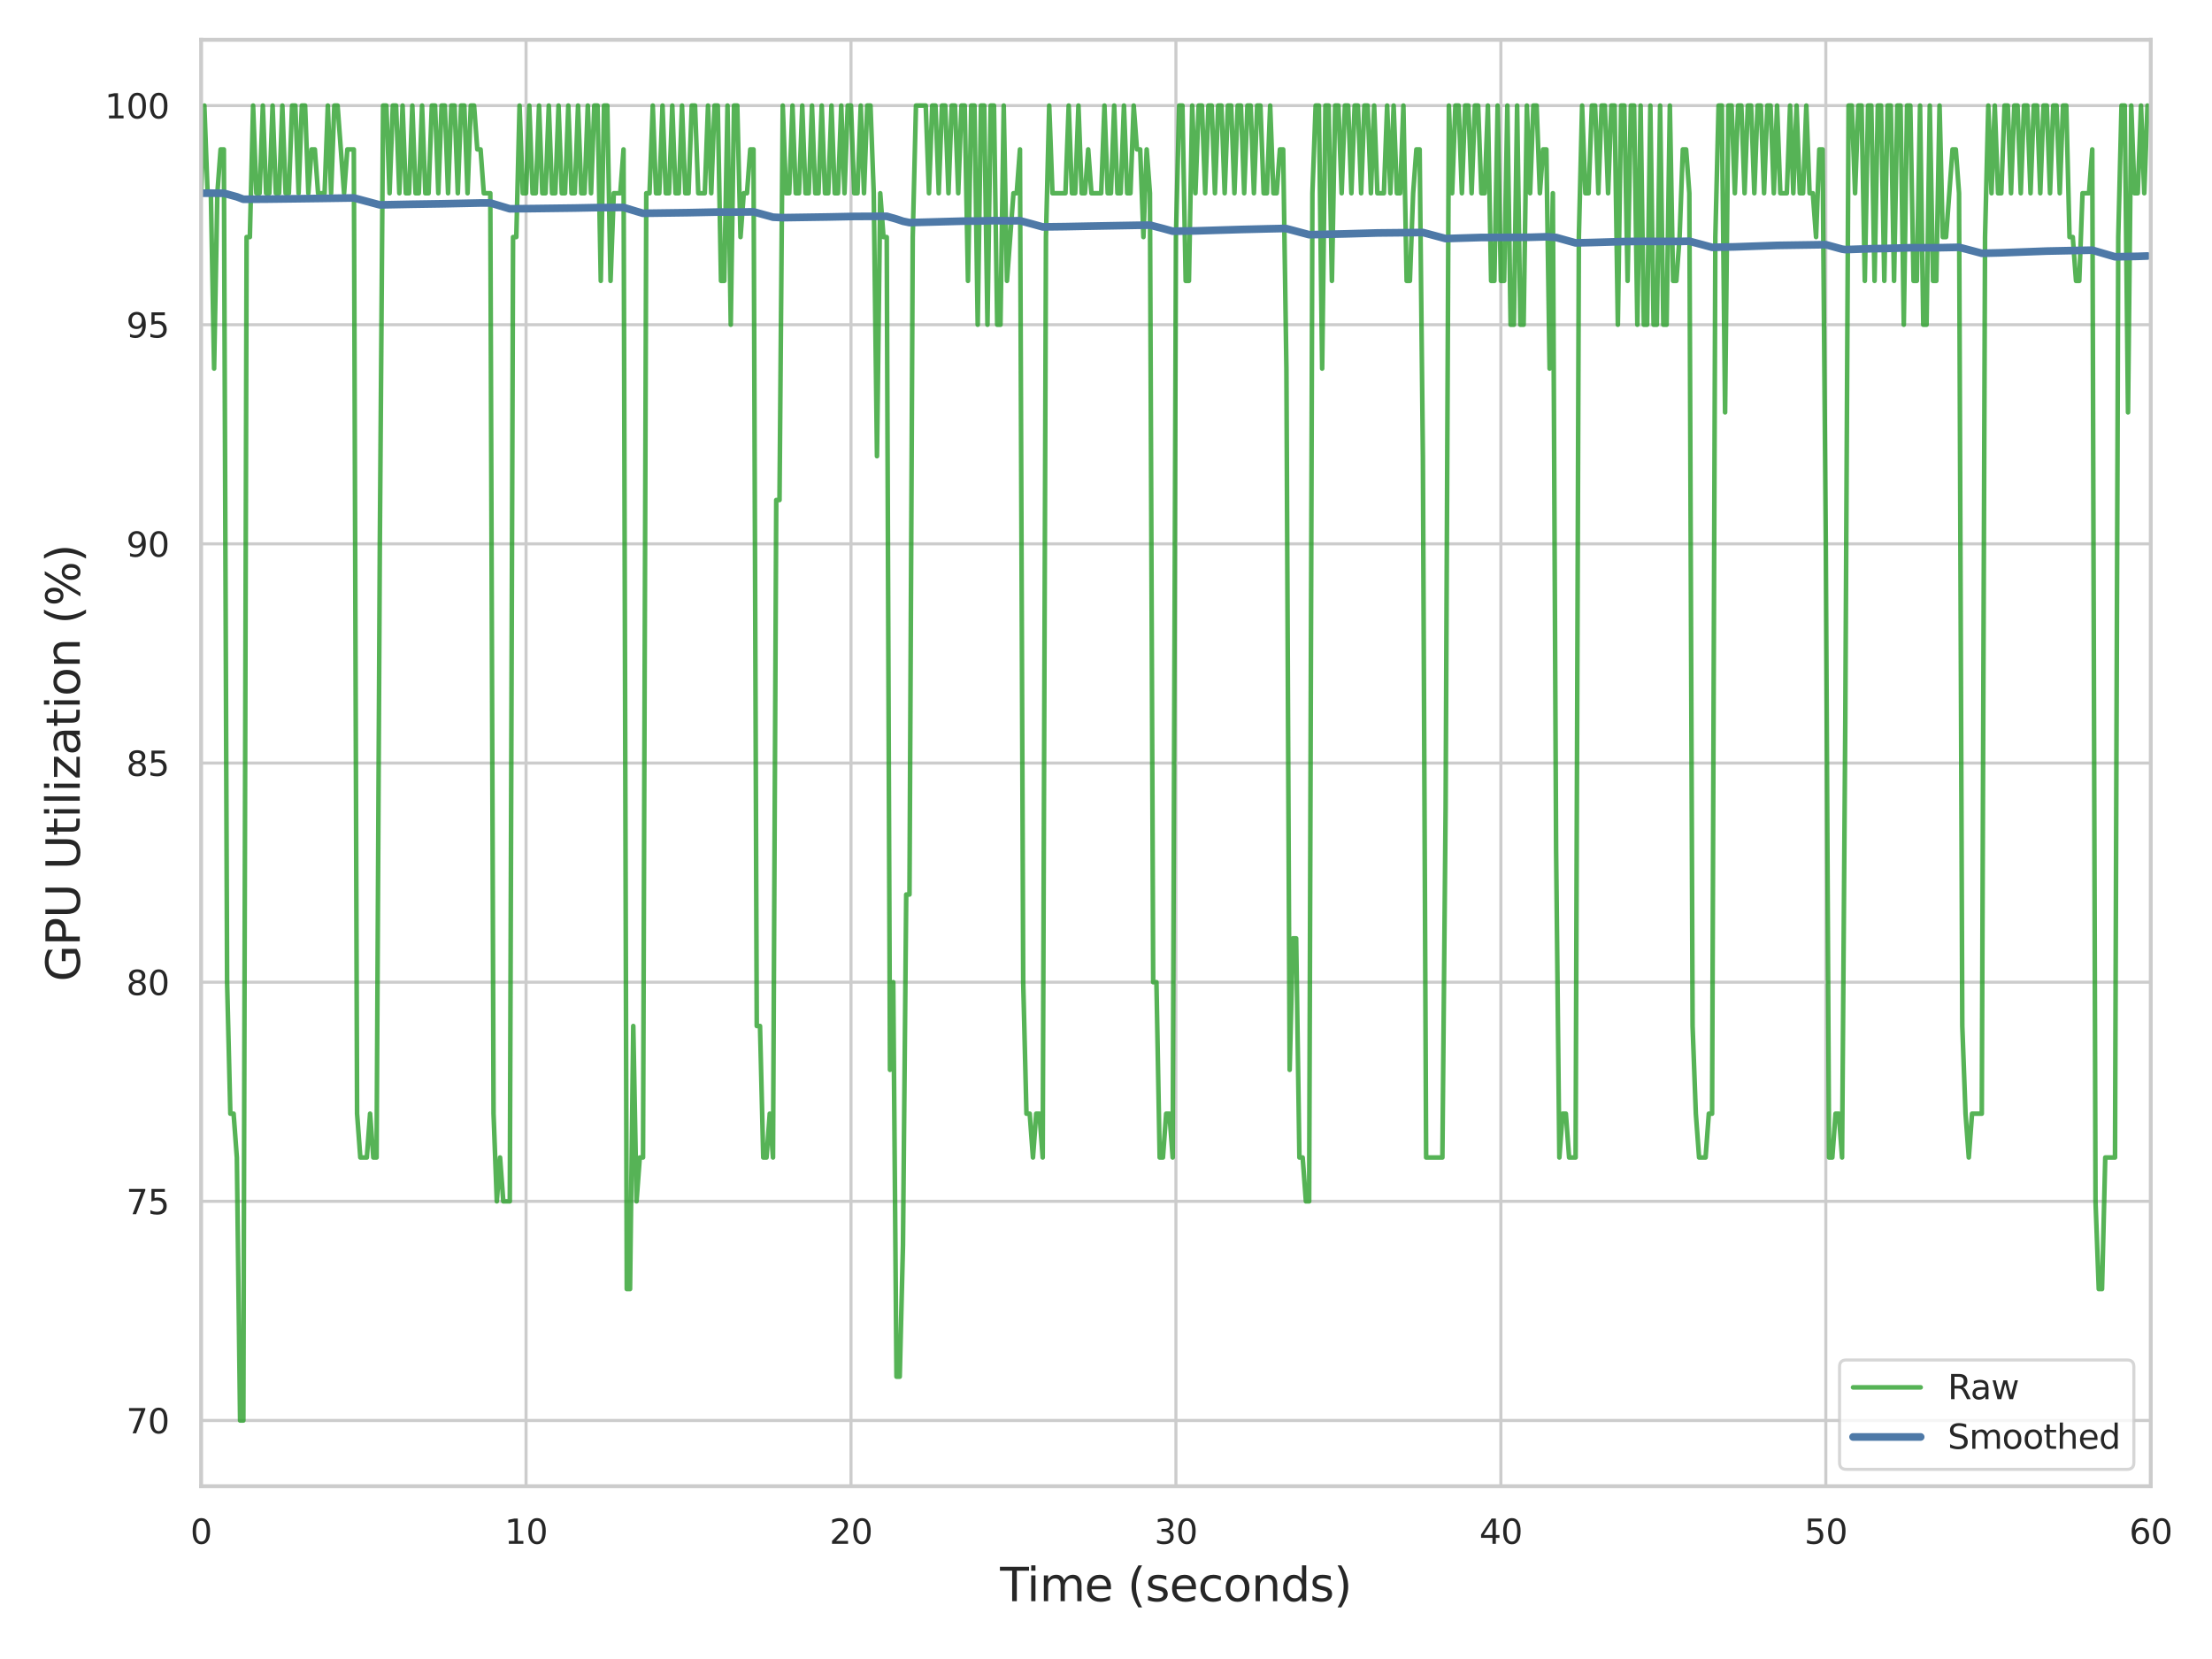 <?xml version="1.0" encoding="utf-8" standalone="no"?>
<!DOCTYPE svg PUBLIC "-//W3C//DTD SVG 1.1//EN"
  "http://www.w3.org/Graphics/SVG/1.1/DTD/svg11.dtd">
<svg xmlns:xlink="http://www.w3.org/1999/xlink" width="576pt" height="432pt" viewBox="0 0 576 432" xmlns="http://www.w3.org/2000/svg" version="1.1">
 <defs>
  <style type="text/css">*{stroke-linejoin: round; stroke-linecap: butt}</style>
 </defs>
 <g id="figure_1">
  <g id="patch_1">
   <path d="M 0 432 
L 576 432 
L 576 0 
L 0 0 
z
" style="fill: #ffffff"/>
  </g>
  <g id="axes_1">
   <g id="patch_2">
    <path d="M 52.368 387.012 
L 560.052 387.012 
L 560.052 10.368 
L 52.368 10.368 
z
" style="fill: #ffffff"/>
   </g>
   <g id="matplotlib.axis_1">
    <g id="xtick_1">
     <g id="line2d_1">
      <path d="M 52.368 387.012 
L 52.368 10.368 
" clip-path="url(#peeaca768a3)" style="fill: none; stroke: #cccccc; stroke-width: 0.8; stroke-linecap: round"/>
     </g>
     <g id="text_1">
      <!-- 0 -->
      <g style="fill: #262626" transform="translate(49.569 401.999) scale(0.088 -0.088)">
       <defs>
        <path id="DejaVuSans-30" d="M 2034 4250 
Q 1547 4250 1301 3770 
Q 1056 3291 1056 2328 
Q 1056 1369 1301 889 
Q 1547 409 2034 409 
Q 2525 409 2770 889 
Q 3016 1369 3016 2328 
Q 3016 3291 2770 3770 
Q 2525 4250 2034 4250 
z
M 2034 4750 
Q 2819 4750 3233 4129 
Q 3647 3509 3647 2328 
Q 3647 1150 3233 529 
Q 2819 -91 2034 -91 
Q 1250 -91 836 529 
Q 422 1150 422 2328 
Q 422 3509 836 4129 
Q 1250 4750 2034 4750 
z
" transform="scale(0.016)"/>
       </defs>
       <use xlink:href="#DejaVuSans-30"/>
      </g>
     </g>
    </g>
    <g id="xtick_2">
     <g id="line2d_2">
      <path d="M 136.982 387.012 
L 136.982 10.368 
" clip-path="url(#peeaca768a3)" style="fill: none; stroke: #cccccc; stroke-width: 0.8; stroke-linecap: round"/>
     </g>
     <g id="text_2">
      <!-- 10 -->
      <g style="fill: #262626" transform="translate(131.383 401.999) scale(0.088 -0.088)">
       <defs>
        <path id="DejaVuSans-31" d="M 794 531 
L 1825 531 
L 1825 4091 
L 703 3866 
L 703 4441 
L 1819 4666 
L 2450 4666 
L 2450 531 
L 3481 531 
L 3481 0 
L 794 0 
L 794 531 
z
" transform="scale(0.016)"/>
       </defs>
       <use xlink:href="#DejaVuSans-31"/>
       <use xlink:href="#DejaVuSans-30" x="63.623"/>
      </g>
     </g>
    </g>
    <g id="xtick_3">
     <g id="line2d_3">
      <path d="M 221.596 387.012 
L 221.596 10.368 
" clip-path="url(#peeaca768a3)" style="fill: none; stroke: #cccccc; stroke-width: 0.8; stroke-linecap: round"/>
     </g>
     <g id="text_3">
      <!-- 20 -->
      <g style="fill: #262626" transform="translate(215.997 401.999) scale(0.088 -0.088)">
       <defs>
        <path id="DejaVuSans-32" d="M 1228 531 
L 3431 531 
L 3431 0 
L 469 0 
L 469 531 
Q 828 903 1448 1529 
Q 2069 2156 2228 2338 
Q 2531 2678 2651 2914 
Q 2772 3150 2772 3378 
Q 2772 3750 2511 3984 
Q 2250 4219 1831 4219 
Q 1534 4219 1204 4116 
Q 875 4013 500 3803 
L 500 4441 
Q 881 4594 1212 4672 
Q 1544 4750 1819 4750 
Q 2544 4750 2975 4387 
Q 3406 4025 3406 3419 
Q 3406 3131 3298 2873 
Q 3191 2616 2906 2266 
Q 2828 2175 2409 1742 
Q 1991 1309 1228 531 
z
" transform="scale(0.016)"/>
       </defs>
       <use xlink:href="#DejaVuSans-32"/>
       <use xlink:href="#DejaVuSans-30" x="63.623"/>
      </g>
     </g>
    </g>
    <g id="xtick_4">
     <g id="line2d_4">
      <path d="M 306.21 387.012 
L 306.21 10.368 
" clip-path="url(#peeaca768a3)" style="fill: none; stroke: #cccccc; stroke-width: 0.8; stroke-linecap: round"/>
     </g>
     <g id="text_4">
      <!-- 30 -->
      <g style="fill: #262626" transform="translate(300.611 401.999) scale(0.088 -0.088)">
       <defs>
        <path id="DejaVuSans-33" d="M 2597 2516 
Q 3050 2419 3304 2112 
Q 3559 1806 3559 1356 
Q 3559 666 3084 287 
Q 2609 -91 1734 -91 
Q 1441 -91 1130 -33 
Q 819 25 488 141 
L 488 750 
Q 750 597 1062 519 
Q 1375 441 1716 441 
Q 2309 441 2620 675 
Q 2931 909 2931 1356 
Q 2931 1769 2642 2001 
Q 2353 2234 1838 2234 
L 1294 2234 
L 1294 2753 
L 1863 2753 
Q 2328 2753 2575 2939 
Q 2822 3125 2822 3475 
Q 2822 3834 2567 4026 
Q 2313 4219 1838 4219 
Q 1578 4219 1281 4162 
Q 984 4106 628 3988 
L 628 4550 
Q 988 4650 1302 4700 
Q 1616 4750 1894 4750 
Q 2613 4750 3031 4423 
Q 3450 4097 3450 3541 
Q 3450 3153 3228 2886 
Q 3006 2619 2597 2516 
z
" transform="scale(0.016)"/>
       </defs>
       <use xlink:href="#DejaVuSans-33"/>
       <use xlink:href="#DejaVuSans-30" x="63.623"/>
      </g>
     </g>
    </g>
    <g id="xtick_5">
     <g id="line2d_5">
      <path d="M 390.824 387.012 
L 390.824 10.368 
" clip-path="url(#peeaca768a3)" style="fill: none; stroke: #cccccc; stroke-width: 0.8; stroke-linecap: round"/>
     </g>
     <g id="text_5">
      <!-- 40 -->
      <g style="fill: #262626" transform="translate(385.225 401.999) scale(0.088 -0.088)">
       <defs>
        <path id="DejaVuSans-34" d="M 2419 4116 
L 825 1625 
L 2419 1625 
L 2419 4116 
z
M 2253 4666 
L 3047 4666 
L 3047 1625 
L 3713 1625 
L 3713 1100 
L 3047 1100 
L 3047 0 
L 2419 0 
L 2419 1100 
L 313 1100 
L 313 1709 
L 2253 4666 
z
" transform="scale(0.016)"/>
       </defs>
       <use xlink:href="#DejaVuSans-34"/>
       <use xlink:href="#DejaVuSans-30" x="63.623"/>
      </g>
     </g>
    </g>
    <g id="xtick_6">
     <g id="line2d_6">
      <path d="M 475.438 387.012 
L 475.438 10.368 
" clip-path="url(#peeaca768a3)" style="fill: none; stroke: #cccccc; stroke-width: 0.8; stroke-linecap: round"/>
     </g>
     <g id="text_6">
      <!-- 50 -->
      <g style="fill: #262626" transform="translate(469.839 401.999) scale(0.088 -0.088)">
       <defs>
        <path id="DejaVuSans-35" d="M 691 4666 
L 3169 4666 
L 3169 4134 
L 1269 4134 
L 1269 2991 
Q 1406 3038 1543 3061 
Q 1681 3084 1819 3084 
Q 2600 3084 3056 2656 
Q 3513 2228 3513 1497 
Q 3513 744 3044 326 
Q 2575 -91 1722 -91 
Q 1428 -91 1123 -41 
Q 819 9 494 109 
L 494 744 
Q 775 591 1075 516 
Q 1375 441 1709 441 
Q 2250 441 2565 725 
Q 2881 1009 2881 1497 
Q 2881 1984 2565 2268 
Q 2250 2553 1709 2553 
Q 1456 2553 1204 2497 
Q 953 2441 691 2322 
L 691 4666 
z
" transform="scale(0.016)"/>
       </defs>
       <use xlink:href="#DejaVuSans-35"/>
       <use xlink:href="#DejaVuSans-30" x="63.623"/>
      </g>
     </g>
    </g>
    <g id="xtick_7">
     <g id="line2d_7">
      <path d="M 560.052 387.012 
L 560.052 10.368 
" clip-path="url(#peeaca768a3)" style="fill: none; stroke: #cccccc; stroke-width: 0.8; stroke-linecap: round"/>
     </g>
     <g id="text_7">
      <!-- 60 -->
      <g style="fill: #262626" transform="translate(554.453 401.999) scale(0.088 -0.088)">
       <defs>
        <path id="DejaVuSans-36" d="M 2113 2584 
Q 1688 2584 1439 2293 
Q 1191 2003 1191 1497 
Q 1191 994 1439 701 
Q 1688 409 2113 409 
Q 2538 409 2786 701 
Q 3034 994 3034 1497 
Q 3034 2003 2786 2293 
Q 2538 2584 2113 2584 
z
M 3366 4563 
L 3366 3988 
Q 3128 4100 2886 4159 
Q 2644 4219 2406 4219 
Q 1781 4219 1451 3797 
Q 1122 3375 1075 2522 
Q 1259 2794 1537 2939 
Q 1816 3084 2150 3084 
Q 2853 3084 3261 2657 
Q 3669 2231 3669 1497 
Q 3669 778 3244 343 
Q 2819 -91 2113 -91 
Q 1303 -91 875 529 
Q 447 1150 447 2328 
Q 447 3434 972 4092 
Q 1497 4750 2381 4750 
Q 2619 4750 2861 4703 
Q 3103 4656 3366 4563 
z
" transform="scale(0.016)"/>
       </defs>
       <use xlink:href="#DejaVuSans-36"/>
       <use xlink:href="#DejaVuSans-30" x="63.623"/>
      </g>
     </g>
    </g>
    <g id="text_8">
     <!-- Time (seconds) -->
     <g style="fill: #262626" transform="translate(260.416 416.947) scale(0.12 -0.12)">
      <defs>
       <path id="DejaVuSans-54" d="M -19 4666 
L 3928 4666 
L 3928 4134 
L 2272 4134 
L 2272 0 
L 1638 0 
L 1638 4134 
L -19 4134 
L -19 4666 
z
" transform="scale(0.016)"/>
       <path id="DejaVuSans-69" d="M 603 3500 
L 1178 3500 
L 1178 0 
L 603 0 
L 603 3500 
z
M 603 4863 
L 1178 4863 
L 1178 4134 
L 603 4134 
L 603 4863 
z
" transform="scale(0.016)"/>
       <path id="DejaVuSans-6d" d="M 3328 2828 
Q 3544 3216 3844 3400 
Q 4144 3584 4550 3584 
Q 5097 3584 5394 3201 
Q 5691 2819 5691 2113 
L 5691 0 
L 5113 0 
L 5113 2094 
Q 5113 2597 4934 2840 
Q 4756 3084 4391 3084 
Q 3944 3084 3684 2787 
Q 3425 2491 3425 1978 
L 3425 0 
L 2847 0 
L 2847 2094 
Q 2847 2600 2669 2842 
Q 2491 3084 2119 3084 
Q 1678 3084 1418 2786 
Q 1159 2488 1159 1978 
L 1159 0 
L 581 0 
L 581 3500 
L 1159 3500 
L 1159 2956 
Q 1356 3278 1631 3431 
Q 1906 3584 2284 3584 
Q 2666 3584 2933 3390 
Q 3200 3197 3328 2828 
z
" transform="scale(0.016)"/>
       <path id="DejaVuSans-65" d="M 3597 1894 
L 3597 1613 
L 953 1613 
Q 991 1019 1311 708 
Q 1631 397 2203 397 
Q 2534 397 2845 478 
Q 3156 559 3463 722 
L 3463 178 
Q 3153 47 2828 -22 
Q 2503 -91 2169 -91 
Q 1331 -91 842 396 
Q 353 884 353 1716 
Q 353 2575 817 3079 
Q 1281 3584 2069 3584 
Q 2775 3584 3186 3129 
Q 3597 2675 3597 1894 
z
M 3022 2063 
Q 3016 2534 2758 2815 
Q 2500 3097 2075 3097 
Q 1594 3097 1305 2825 
Q 1016 2553 972 2059 
L 3022 2063 
z
" transform="scale(0.016)"/>
       <path id="DejaVuSans-20" transform="scale(0.016)"/>
       <path id="DejaVuSans-28" d="M 1984 4856 
Q 1566 4138 1362 3434 
Q 1159 2731 1159 2009 
Q 1159 1288 1364 580 
Q 1569 -128 1984 -844 
L 1484 -844 
Q 1016 -109 783 600 
Q 550 1309 550 2009 
Q 550 2706 781 3412 
Q 1013 4119 1484 4856 
L 1984 4856 
z
" transform="scale(0.016)"/>
       <path id="DejaVuSans-73" d="M 2834 3397 
L 2834 2853 
Q 2591 2978 2328 3040 
Q 2066 3103 1784 3103 
Q 1356 3103 1142 2972 
Q 928 2841 928 2578 
Q 928 2378 1081 2264 
Q 1234 2150 1697 2047 
L 1894 2003 
Q 2506 1872 2764 1633 
Q 3022 1394 3022 966 
Q 3022 478 2636 193 
Q 2250 -91 1575 -91 
Q 1294 -91 989 -36 
Q 684 19 347 128 
L 347 722 
Q 666 556 975 473 
Q 1284 391 1588 391 
Q 1994 391 2212 530 
Q 2431 669 2431 922 
Q 2431 1156 2273 1281 
Q 2116 1406 1581 1522 
L 1381 1569 
Q 847 1681 609 1914 
Q 372 2147 372 2553 
Q 372 3047 722 3315 
Q 1072 3584 1716 3584 
Q 2034 3584 2315 3537 
Q 2597 3491 2834 3397 
z
" transform="scale(0.016)"/>
       <path id="DejaVuSans-63" d="M 3122 3366 
L 3122 2828 
Q 2878 2963 2633 3030 
Q 2388 3097 2138 3097 
Q 1578 3097 1268 2742 
Q 959 2388 959 1747 
Q 959 1106 1268 751 
Q 1578 397 2138 397 
Q 2388 397 2633 464 
Q 2878 531 3122 666 
L 3122 134 
Q 2881 22 2623 -34 
Q 2366 -91 2075 -91 
Q 1284 -91 818 406 
Q 353 903 353 1747 
Q 353 2603 823 3093 
Q 1294 3584 2113 3584 
Q 2378 3584 2631 3529 
Q 2884 3475 3122 3366 
z
" transform="scale(0.016)"/>
       <path id="DejaVuSans-6f" d="M 1959 3097 
Q 1497 3097 1228 2736 
Q 959 2375 959 1747 
Q 959 1119 1226 758 
Q 1494 397 1959 397 
Q 2419 397 2687 759 
Q 2956 1122 2956 1747 
Q 2956 2369 2687 2733 
Q 2419 3097 1959 3097 
z
M 1959 3584 
Q 2709 3584 3137 3096 
Q 3566 2609 3566 1747 
Q 3566 888 3137 398 
Q 2709 -91 1959 -91 
Q 1206 -91 779 398 
Q 353 888 353 1747 
Q 353 2609 779 3096 
Q 1206 3584 1959 3584 
z
" transform="scale(0.016)"/>
       <path id="DejaVuSans-6e" d="M 3513 2113 
L 3513 0 
L 2938 0 
L 2938 2094 
Q 2938 2591 2744 2837 
Q 2550 3084 2163 3084 
Q 1697 3084 1428 2787 
Q 1159 2491 1159 1978 
L 1159 0 
L 581 0 
L 581 3500 
L 1159 3500 
L 1159 2956 
Q 1366 3272 1645 3428 
Q 1925 3584 2291 3584 
Q 2894 3584 3203 3211 
Q 3513 2838 3513 2113 
z
" transform="scale(0.016)"/>
       <path id="DejaVuSans-64" d="M 2906 2969 
L 2906 4863 
L 3481 4863 
L 3481 0 
L 2906 0 
L 2906 525 
Q 2725 213 2448 61 
Q 2172 -91 1784 -91 
Q 1150 -91 751 415 
Q 353 922 353 1747 
Q 353 2572 751 3078 
Q 1150 3584 1784 3584 
Q 2172 3584 2448 3432 
Q 2725 3281 2906 2969 
z
M 947 1747 
Q 947 1113 1208 752 
Q 1469 391 1925 391 
Q 2381 391 2643 752 
Q 2906 1113 2906 1747 
Q 2906 2381 2643 2742 
Q 2381 3103 1925 3103 
Q 1469 3103 1208 2742 
Q 947 2381 947 1747 
z
" transform="scale(0.016)"/>
       <path id="DejaVuSans-29" d="M 513 4856 
L 1013 4856 
Q 1481 4119 1714 3412 
Q 1947 2706 1947 2009 
Q 1947 1309 1714 600 
Q 1481 -109 1013 -844 
L 513 -844 
Q 928 -128 1133 580 
Q 1338 1288 1338 2009 
Q 1338 2731 1133 3434 
Q 928 4138 513 4856 
z
" transform="scale(0.016)"/>
      </defs>
      <use xlink:href="#DejaVuSans-54"/>
      <use xlink:href="#DejaVuSans-69" x="57.959"/>
      <use xlink:href="#DejaVuSans-6d" x="85.742"/>
      <use xlink:href="#DejaVuSans-65" x="183.154"/>
      <use xlink:href="#DejaVuSans-20" x="244.678"/>
      <use xlink:href="#DejaVuSans-28" x="276.465"/>
      <use xlink:href="#DejaVuSans-73" x="315.479"/>
      <use xlink:href="#DejaVuSans-65" x="367.578"/>
      <use xlink:href="#DejaVuSans-63" x="429.102"/>
      <use xlink:href="#DejaVuSans-6f" x="484.082"/>
      <use xlink:href="#DejaVuSans-6e" x="545.264"/>
      <use xlink:href="#DejaVuSans-64" x="608.643"/>
      <use xlink:href="#DejaVuSans-73" x="672.119"/>
      <use xlink:href="#DejaVuSans-29" x="724.219"/>
     </g>
    </g>
   </g>
   <g id="matplotlib.axis_2">
    <g id="ytick_1">
     <g id="line2d_8">
      <path d="M 52.368 369.892 
L 560.052 369.892 
" clip-path="url(#peeaca768a3)" style="fill: none; stroke: #cccccc; stroke-width: 0.8; stroke-linecap: round"/>
     </g>
     <g id="text_9">
      <!-- 70 -->
      <g style="fill: #262626" transform="translate(32.87 373.235) scale(0.088 -0.088)">
       <defs>
        <path id="DejaVuSans-37" d="M 525 4666 
L 3525 4666 
L 3525 4397 
L 1831 0 
L 1172 0 
L 2766 4134 
L 525 4134 
L 525 4666 
z
" transform="scale(0.016)"/>
       </defs>
       <use xlink:href="#DejaVuSans-37"/>
       <use xlink:href="#DejaVuSans-30" x="63.623"/>
      </g>
     </g>
    </g>
    <g id="ytick_2">
     <g id="line2d_9">
      <path d="M 52.368 312.825 
L 560.052 312.825 
" clip-path="url(#peeaca768a3)" style="fill: none; stroke: #cccccc; stroke-width: 0.8; stroke-linecap: round"/>
     </g>
     <g id="text_10">
      <!-- 75 -->
      <g style="fill: #262626" transform="translate(32.87 316.168) scale(0.088 -0.088)">
       <use xlink:href="#DejaVuSans-37"/>
       <use xlink:href="#DejaVuSans-35" x="63.623"/>
      </g>
     </g>
    </g>
    <g id="ytick_3">
     <g id="line2d_10">
      <path d="M 52.368 255.757 
L 560.052 255.757 
" clip-path="url(#peeaca768a3)" style="fill: none; stroke: #cccccc; stroke-width: 0.8; stroke-linecap: round"/>
     </g>
     <g id="text_11">
      <!-- 80 -->
      <g style="fill: #262626" transform="translate(32.87 259.101) scale(0.088 -0.088)">
       <defs>
        <path id="DejaVuSans-38" d="M 2034 2216 
Q 1584 2216 1326 1975 
Q 1069 1734 1069 1313 
Q 1069 891 1326 650 
Q 1584 409 2034 409 
Q 2484 409 2743 651 
Q 3003 894 3003 1313 
Q 3003 1734 2745 1975 
Q 2488 2216 2034 2216 
z
M 1403 2484 
Q 997 2584 770 2862 
Q 544 3141 544 3541 
Q 544 4100 942 4425 
Q 1341 4750 2034 4750 
Q 2731 4750 3128 4425 
Q 3525 4100 3525 3541 
Q 3525 3141 3298 2862 
Q 3072 2584 2669 2484 
Q 3125 2378 3379 2068 
Q 3634 1759 3634 1313 
Q 3634 634 3220 271 
Q 2806 -91 2034 -91 
Q 1263 -91 848 271 
Q 434 634 434 1313 
Q 434 1759 690 2068 
Q 947 2378 1403 2484 
z
M 1172 3481 
Q 1172 3119 1398 2916 
Q 1625 2713 2034 2713 
Q 2441 2713 2670 2916 
Q 2900 3119 2900 3481 
Q 2900 3844 2670 4047 
Q 2441 4250 2034 4250 
Q 1625 4250 1398 4047 
Q 1172 3844 1172 3481 
z
" transform="scale(0.016)"/>
       </defs>
       <use xlink:href="#DejaVuSans-38"/>
       <use xlink:href="#DejaVuSans-30" x="63.623"/>
      </g>
     </g>
    </g>
    <g id="ytick_4">
     <g id="line2d_11">
      <path d="M 52.368 198.69 
L 560.052 198.69 
" clip-path="url(#peeaca768a3)" style="fill: none; stroke: #cccccc; stroke-width: 0.8; stroke-linecap: round"/>
     </g>
     <g id="text_12">
      <!-- 85 -->
      <g style="fill: #262626" transform="translate(32.87 202.033) scale(0.088 -0.088)">
       <use xlink:href="#DejaVuSans-38"/>
       <use xlink:href="#DejaVuSans-35" x="63.623"/>
      </g>
     </g>
    </g>
    <g id="ytick_5">
     <g id="line2d_12">
      <path d="M 52.368 141.623 
L 560.052 141.623 
" clip-path="url(#peeaca768a3)" style="fill: none; stroke: #cccccc; stroke-width: 0.8; stroke-linecap: round"/>
     </g>
     <g id="text_13">
      <!-- 90 -->
      <g style="fill: #262626" transform="translate(32.87 144.966) scale(0.088 -0.088)">
       <defs>
        <path id="DejaVuSans-39" d="M 703 97 
L 703 672 
Q 941 559 1184 500 
Q 1428 441 1663 441 
Q 2288 441 2617 861 
Q 2947 1281 2994 2138 
Q 2813 1869 2534 1725 
Q 2256 1581 1919 1581 
Q 1219 1581 811 2004 
Q 403 2428 403 3163 
Q 403 3881 828 4315 
Q 1253 4750 1959 4750 
Q 2769 4750 3195 4129 
Q 3622 3509 3622 2328 
Q 3622 1225 3098 567 
Q 2575 -91 1691 -91 
Q 1453 -91 1209 -44 
Q 966 3 703 97 
z
M 1959 2075 
Q 2384 2075 2632 2365 
Q 2881 2656 2881 3163 
Q 2881 3666 2632 3958 
Q 2384 4250 1959 4250 
Q 1534 4250 1286 3958 
Q 1038 3666 1038 3163 
Q 1038 2656 1286 2365 
Q 1534 2075 1959 2075 
z
" transform="scale(0.016)"/>
       </defs>
       <use xlink:href="#DejaVuSans-39"/>
       <use xlink:href="#DejaVuSans-30" x="63.623"/>
      </g>
     </g>
    </g>
    <g id="ytick_6">
     <g id="line2d_13">
      <path d="M 52.368 84.555 
L 560.052 84.555 
" clip-path="url(#peeaca768a3)" style="fill: none; stroke: #cccccc; stroke-width: 0.8; stroke-linecap: round"/>
     </g>
     <g id="text_14">
      <!-- 95 -->
      <g style="fill: #262626" transform="translate(32.87 87.899) scale(0.088 -0.088)">
       <use xlink:href="#DejaVuSans-39"/>
       <use xlink:href="#DejaVuSans-35" x="63.623"/>
      </g>
     </g>
    </g>
    <g id="ytick_7">
     <g id="line2d_14">
      <path d="M 52.368 27.488 
L 560.052 27.488 
" clip-path="url(#peeaca768a3)" style="fill: none; stroke: #cccccc; stroke-width: 0.8; stroke-linecap: round"/>
     </g>
     <g id="text_15">
      <!-- 100 -->
      <g style="fill: #262626" transform="translate(27.271 30.831) scale(0.088 -0.088)">
       <use xlink:href="#DejaVuSans-31"/>
       <use xlink:href="#DejaVuSans-30" x="63.623"/>
       <use xlink:href="#DejaVuSans-30" x="127.246"/>
      </g>
     </g>
    </g>
    <g id="text_16">
     <!-- GPU Utilization (%) -->
     <g style="fill: #262626" transform="translate(20.775 255.607) rotate(-90) scale(0.12 -0.12)">
      <defs>
       <path id="DejaVuSans-47" d="M 3809 666 
L 3809 1919 
L 2778 1919 
L 2778 2438 
L 4434 2438 
L 4434 434 
Q 4069 175 3628 42 
Q 3188 -91 2688 -91 
Q 1594 -91 976 548 
Q 359 1188 359 2328 
Q 359 3472 976 4111 
Q 1594 4750 2688 4750 
Q 3144 4750 3555 4637 
Q 3966 4525 4313 4306 
L 4313 3634 
Q 3963 3931 3569 4081 
Q 3175 4231 2741 4231 
Q 1884 4231 1454 3753 
Q 1025 3275 1025 2328 
Q 1025 1384 1454 906 
Q 1884 428 2741 428 
Q 3075 428 3337 486 
Q 3600 544 3809 666 
z
" transform="scale(0.016)"/>
       <path id="DejaVuSans-50" d="M 1259 4147 
L 1259 2394 
L 2053 2394 
Q 2494 2394 2734 2622 
Q 2975 2850 2975 3272 
Q 2975 3691 2734 3919 
Q 2494 4147 2053 4147 
L 1259 4147 
z
M 628 4666 
L 2053 4666 
Q 2838 4666 3239 4311 
Q 3641 3956 3641 3272 
Q 3641 2581 3239 2228 
Q 2838 1875 2053 1875 
L 1259 1875 
L 1259 0 
L 628 0 
L 628 4666 
z
" transform="scale(0.016)"/>
       <path id="DejaVuSans-55" d="M 556 4666 
L 1191 4666 
L 1191 1831 
Q 1191 1081 1462 751 
Q 1734 422 2344 422 
Q 2950 422 3222 751 
Q 3494 1081 3494 1831 
L 3494 4666 
L 4128 4666 
L 4128 1753 
Q 4128 841 3676 375 
Q 3225 -91 2344 -91 
Q 1459 -91 1007 375 
Q 556 841 556 1753 
L 556 4666 
z
" transform="scale(0.016)"/>
       <path id="DejaVuSans-74" d="M 1172 4494 
L 1172 3500 
L 2356 3500 
L 2356 3053 
L 1172 3053 
L 1172 1153 
Q 1172 725 1289 603 
Q 1406 481 1766 481 
L 2356 481 
L 2356 0 
L 1766 0 
Q 1100 0 847 248 
Q 594 497 594 1153 
L 594 3053 
L 172 3053 
L 172 3500 
L 594 3500 
L 594 4494 
L 1172 4494 
z
" transform="scale(0.016)"/>
       <path id="DejaVuSans-6c" d="M 603 4863 
L 1178 4863 
L 1178 0 
L 603 0 
L 603 4863 
z
" transform="scale(0.016)"/>
       <path id="DejaVuSans-7a" d="M 353 3500 
L 3084 3500 
L 3084 2975 
L 922 459 
L 3084 459 
L 3084 0 
L 275 0 
L 275 525 
L 2438 3041 
L 353 3041 
L 353 3500 
z
" transform="scale(0.016)"/>
       <path id="DejaVuSans-61" d="M 2194 1759 
Q 1497 1759 1228 1600 
Q 959 1441 959 1056 
Q 959 750 1161 570 
Q 1363 391 1709 391 
Q 2188 391 2477 730 
Q 2766 1069 2766 1631 
L 2766 1759 
L 2194 1759 
z
M 3341 1997 
L 3341 0 
L 2766 0 
L 2766 531 
Q 2569 213 2275 61 
Q 1981 -91 1556 -91 
Q 1019 -91 701 211 
Q 384 513 384 1019 
Q 384 1609 779 1909 
Q 1175 2209 1959 2209 
L 2766 2209 
L 2766 2266 
Q 2766 2663 2505 2880 
Q 2244 3097 1772 3097 
Q 1472 3097 1187 3025 
Q 903 2953 641 2809 
L 641 3341 
Q 956 3463 1253 3523 
Q 1550 3584 1831 3584 
Q 2591 3584 2966 3190 
Q 3341 2797 3341 1997 
z
" transform="scale(0.016)"/>
       <path id="DejaVuSans-25" d="M 4653 2053 
Q 4381 2053 4226 1822 
Q 4072 1591 4072 1178 
Q 4072 772 4226 539 
Q 4381 306 4653 306 
Q 4919 306 5073 539 
Q 5228 772 5228 1178 
Q 5228 1588 5073 1820 
Q 4919 2053 4653 2053 
z
M 4653 2450 
Q 5147 2450 5437 2106 
Q 5728 1763 5728 1178 
Q 5728 594 5436 251 
Q 5144 -91 4653 -91 
Q 4153 -91 3862 251 
Q 3572 594 3572 1178 
Q 3572 1766 3864 2108 
Q 4156 2450 4653 2450 
z
M 1428 4353 
Q 1159 4353 1004 4120 
Q 850 3888 850 3481 
Q 850 3069 1003 2837 
Q 1156 2606 1428 2606 
Q 1700 2606 1854 2837 
Q 2009 3069 2009 3481 
Q 2009 3884 1853 4118 
Q 1697 4353 1428 4353 
z
M 4250 4750 
L 4750 4750 
L 1831 -91 
L 1331 -91 
L 4250 4750 
z
M 1428 4750 
Q 1922 4750 2215 4408 
Q 2509 4066 2509 3481 
Q 2509 2891 2217 2550 
Q 1925 2209 1428 2209 
Q 931 2209 642 2551 
Q 353 2894 353 3481 
Q 353 4063 643 4406 
Q 934 4750 1428 4750 
z
" transform="scale(0.016)"/>
      </defs>
      <use xlink:href="#DejaVuSans-47"/>
      <use xlink:href="#DejaVuSans-50" x="77.49"/>
      <use xlink:href="#DejaVuSans-55" x="137.793"/>
      <use xlink:href="#DejaVuSans-20" x="210.986"/>
      <use xlink:href="#DejaVuSans-55" x="242.773"/>
      <use xlink:href="#DejaVuSans-74" x="315.967"/>
      <use xlink:href="#DejaVuSans-69" x="355.176"/>
      <use xlink:href="#DejaVuSans-6c" x="382.959"/>
      <use xlink:href="#DejaVuSans-69" x="410.742"/>
      <use xlink:href="#DejaVuSans-7a" x="438.525"/>
      <use xlink:href="#DejaVuSans-61" x="491.016"/>
      <use xlink:href="#DejaVuSans-74" x="552.295"/>
      <use xlink:href="#DejaVuSans-69" x="591.504"/>
      <use xlink:href="#DejaVuSans-6f" x="619.287"/>
      <use xlink:href="#DejaVuSans-6e" x="680.469"/>
      <use xlink:href="#DejaVuSans-20" x="743.848"/>
      <use xlink:href="#DejaVuSans-28" x="775.635"/>
      <use xlink:href="#DejaVuSans-25" x="814.648"/>
      <use xlink:href="#DejaVuSans-29" x="909.668"/>
     </g>
    </g>
   </g>
   <g id="PolyCollection_1"/>
   <g id="PolyCollection_2"/>
   <g id="line2d_15">
    <path d="M 52.368 50.315 
L 53.214 27.488 
L 54.06 50.315 
L 54.906 50.315 
L 55.753 95.969 
L 56.599 50.315 
L 57.445 38.902 
L 58.291 38.902 
L 59.137 255.757 
L 59.983 289.998 
L 60.829 289.998 
L 61.676 301.411 
L 62.522 369.892 
L 63.368 369.892 
L 64.214 61.729 
L 65.06 61.729 
L 65.906 27.488 
L 66.752 50.315 
L 67.599 50.315 
L 68.445 27.488 
L 69.291 50.315 
L 70.137 50.315 
L 70.983 27.488 
L 71.829 50.315 
L 72.675 50.315 
L 73.522 27.488 
L 74.368 50.315 
L 75.214 50.315 
L 76.06 27.488 
L 76.906 27.488 
L 77.752 50.315 
L 78.598 27.488 
L 79.444 27.488 
L 80.291 50.315 
L 81.137 38.902 
L 81.983 38.902 
L 82.829 50.315 
L 84.521 50.315 
L 85.367 27.488 
L 86.214 50.315 
L 87.06 27.488 
L 87.906 27.488 
L 89.598 50.315 
L 90.444 38.902 
L 92.137 38.902 
L 92.983 289.998 
L 93.829 301.411 
L 95.521 301.411 
L 96.367 289.998 
L 97.213 301.411 
L 98.06 301.411 
L 98.906 141.623 
L 99.752 27.488 
L 100.598 27.488 
L 101.444 50.315 
L 102.29 27.488 
L 103.136 27.488 
L 103.983 50.315 
L 104.829 27.488 
L 105.675 50.315 
L 106.521 50.315 
L 107.367 27.488 
L 108.213 50.315 
L 109.059 50.315 
L 109.906 27.488 
L 110.752 50.315 
L 111.598 50.315 
L 112.444 27.488 
L 113.29 27.488 
L 114.136 50.315 
L 114.982 27.488 
L 115.829 27.488 
L 116.675 50.315 
L 117.521 27.488 
L 118.367 27.488 
L 119.213 50.315 
L 120.059 27.488 
L 120.905 27.488 
L 121.751 50.315 
L 122.598 27.488 
L 123.444 27.488 
L 124.29 38.902 
L 125.136 38.902 
L 125.982 50.315 
L 127.674 50.315 
L 128.521 289.998 
L 129.367 312.825 
L 130.213 301.411 
L 131.059 312.825 
L 132.751 312.825 
L 133.597 61.729 
L 134.444 61.729 
L 135.29 27.488 
L 136.136 50.315 
L 136.982 50.315 
L 137.828 27.488 
L 138.674 50.315 
L 139.52 50.315 
L 140.367 27.488 
L 141.213 50.315 
L 142.059 50.315 
L 142.905 27.488 
L 143.751 50.315 
L 144.597 50.315 
L 145.443 27.488 
L 146.29 50.315 
L 147.136 50.315 
L 147.982 27.488 
L 148.828 50.315 
L 149.674 50.315 
L 150.52 27.488 
L 151.366 50.315 
L 152.213 50.315 
L 153.059 27.488 
L 153.905 50.315 
L 154.751 27.488 
L 155.597 27.488 
L 156.443 73.142 
L 157.289 27.488 
L 158.136 27.488 
L 158.982 73.142 
L 159.828 50.315 
L 161.52 50.315 
L 162.366 38.902 
L 163.212 335.651 
L 164.058 335.651 
L 164.905 267.171 
L 165.751 312.825 
L 166.597 301.411 
L 167.443 301.411 
L 168.289 50.315 
L 169.135 50.315 
L 169.981 27.488 
L 170.828 50.315 
L 171.674 50.315 
L 172.52 27.488 
L 173.366 50.315 
L 174.212 50.315 
L 175.058 27.488 
L 175.904 50.315 
L 176.751 50.315 
L 177.597 27.488 
L 178.443 50.315 
L 179.289 50.315 
L 180.135 27.488 
L 180.981 27.488 
L 181.827 50.315 
L 183.52 50.315 
L 184.366 27.488 
L 185.212 50.315 
L 186.058 27.488 
L 186.904 27.488 
L 187.75 73.142 
L 188.597 73.142 
L 189.443 27.488 
L 190.289 84.555 
L 191.135 27.488 
L 191.981 27.488 
L 192.827 61.729 
L 193.673 50.315 
L 194.52 50.315 
L 195.366 38.902 
L 196.212 38.902 
L 197.058 267.171 
L 197.904 267.171 
L 198.75 301.411 
L 199.596 301.411 
L 200.442 289.998 
L 201.289 301.411 
L 202.135 130.209 
L 202.981 130.209 
L 203.827 27.488 
L 204.673 50.315 
L 205.519 50.315 
L 206.365 27.488 
L 207.212 50.315 
L 208.058 50.315 
L 208.904 27.488 
L 209.75 50.315 
L 210.596 50.315 
L 211.442 27.488 
L 212.288 50.315 
L 213.135 50.315 
L 213.981 27.488 
L 214.827 50.315 
L 215.673 50.315 
L 216.519 27.488 
L 217.365 50.315 
L 218.211 50.315 
L 219.058 27.488 
L 219.904 50.315 
L 220.75 27.488 
L 221.596 27.488 
L 222.442 50.315 
L 223.288 50.315 
L 224.134 27.488 
L 224.981 50.315 
L 225.827 27.488 
L 226.673 27.488 
L 227.519 50.315 
L 228.365 118.796 
L 229.211 50.315 
L 230.057 61.729 
L 230.904 61.729 
L 231.75 278.584 
L 232.596 255.757 
L 233.442 358.478 
L 234.288 358.478 
L 235.134 324.238 
L 235.98 232.93 
L 236.827 232.93 
L 237.673 61.729 
L 238.519 27.488 
L 241.057 27.488 
L 241.903 50.315 
L 242.75 27.488 
L 243.596 27.488 
L 244.442 50.315 
L 245.288 27.488 
L 246.134 27.488 
L 246.98 50.315 
L 247.826 27.488 
L 248.672 27.488 
L 249.519 50.315 
L 250.365 27.488 
L 251.211 27.488 
L 252.057 73.142 
L 252.903 27.488 
L 253.749 27.488 
L 254.595 84.555 
L 255.442 27.488 
L 256.288 27.488 
L 257.134 84.555 
L 257.98 27.488 
L 258.826 27.488 
L 259.672 84.555 
L 260.518 84.555 
L 261.365 27.488 
L 262.211 73.142 
L 263.903 50.315 
L 264.749 50.315 
L 265.595 38.902 
L 266.441 255.757 
L 267.288 289.998 
L 268.134 289.998 
L 268.98 301.411 
L 269.826 289.998 
L 270.672 289.998 
L 271.518 301.411 
L 272.364 61.729 
L 273.211 27.488 
L 274.057 50.315 
L 277.441 50.315 
L 278.287 27.488 
L 279.134 50.315 
L 279.98 50.315 
L 280.826 27.488 
L 281.672 50.315 
L 282.518 50.315 
L 283.364 38.902 
L 284.21 50.315 
L 286.749 50.315 
L 287.595 27.488 
L 288.441 50.315 
L 289.287 50.315 
L 290.133 27.488 
L 290.979 50.315 
L 291.826 50.315 
L 292.672 27.488 
L 293.518 50.315 
L 294.364 50.315 
L 295.21 27.488 
L 296.056 38.902 
L 296.902 38.902 
L 297.749 61.729 
L 298.595 38.902 
L 299.441 50.315 
L 300.287 255.757 
L 301.133 255.757 
L 301.979 301.411 
L 302.825 301.411 
L 303.672 289.998 
L 304.518 289.998 
L 305.364 301.411 
L 306.21 61.729 
L 307.056 27.488 
L 307.902 27.488 
L 308.748 73.142 
L 309.595 73.142 
L 310.441 27.488 
L 311.287 50.315 
L 312.133 27.488 
L 312.979 27.488 
L 313.825 50.315 
L 314.671 27.488 
L 315.518 27.488 
L 316.364 50.315 
L 317.21 27.488 
L 318.056 27.488 
L 318.902 50.315 
L 319.748 27.488 
L 320.594 27.488 
L 321.441 50.315 
L 322.287 27.488 
L 323.133 27.488 
L 323.979 50.315 
L 324.825 27.488 
L 325.671 27.488 
L 326.517 50.315 
L 327.363 27.488 
L 328.21 27.488 
L 329.056 50.315 
L 329.902 50.315 
L 330.748 27.488 
L 331.594 50.315 
L 332.44 50.315 
L 333.286 38.902 
L 334.133 38.902 
L 334.979 95.969 
L 335.825 278.584 
L 336.671 244.344 
L 337.517 244.344 
L 338.363 301.411 
L 339.209 301.411 
L 340.056 312.825 
L 340.902 312.825 
L 341.748 50.315 
L 342.594 27.488 
L 343.44 27.488 
L 344.286 95.969 
L 345.132 27.488 
L 345.979 27.488 
L 346.825 73.142 
L 347.671 27.488 
L 348.517 27.488 
L 349.363 50.315 
L 350.209 27.488 
L 351.055 27.488 
L 351.902 50.315 
L 352.748 27.488 
L 353.594 27.488 
L 354.44 50.315 
L 355.286 27.488 
L 356.132 27.488 
L 356.978 50.315 
L 357.825 27.488 
L 358.671 50.315 
L 360.363 50.315 
L 361.209 27.488 
L 362.055 50.315 
L 362.901 27.488 
L 363.748 50.315 
L 364.594 50.315 
L 365.44 27.488 
L 366.286 73.142 
L 367.132 73.142 
L 367.978 50.315 
L 368.824 38.902 
L 369.671 38.902 
L 370.517 118.796 
L 371.363 301.411 
L 375.593 301.411 
L 376.44 210.103 
L 377.286 27.488 
L 378.132 50.315 
L 378.978 27.488 
L 379.824 27.488 
L 380.67 50.315 
L 381.516 27.488 
L 382.363 27.488 
L 383.209 50.315 
L 384.055 27.488 
L 384.901 27.488 
L 385.747 50.315 
L 386.593 50.315 
L 387.439 27.488 
L 388.286 73.142 
L 389.132 73.142 
L 389.978 27.488 
L 390.824 73.142 
L 391.67 73.142 
L 392.516 27.488 
L 393.362 84.555 
L 394.209 84.555 
L 395.055 27.488 
L 395.901 84.555 
L 396.747 84.555 
L 397.593 27.488 
L 398.439 50.315 
L 399.285 27.488 
L 400.132 27.488 
L 400.978 50.315 
L 401.824 38.902 
L 402.67 38.902 
L 403.516 95.969 
L 404.362 50.315 
L 405.208 221.517 
L 406.055 301.411 
L 406.901 289.998 
L 407.747 289.998 
L 408.593 301.411 
L 410.285 301.411 
L 411.131 61.729 
L 411.978 27.488 
L 412.824 50.315 
L 413.67 50.315 
L 414.516 27.488 
L 415.362 27.488 
L 416.208 50.315 
L 417.054 27.488 
L 417.9 27.488 
L 418.747 50.315 
L 419.593 27.488 
L 420.439 27.488 
L 421.285 84.555 
L 422.131 27.488 
L 422.977 27.488 
L 423.823 73.142 
L 424.67 27.488 
L 425.516 27.488 
L 426.362 84.555 
L 427.208 27.488 
L 428.054 84.555 
L 428.9 84.555 
L 429.746 27.488 
L 430.593 84.555 
L 431.439 84.555 
L 432.285 27.488 
L 433.131 84.555 
L 433.977 84.555 
L 434.823 27.488 
L 435.669 73.142 
L 436.516 73.142 
L 437.362 61.729 
L 438.208 38.902 
L 439.054 38.902 
L 439.9 50.315 
L 440.746 267.171 
L 441.592 289.998 
L 442.439 301.411 
L 444.131 301.411 
L 444.977 289.998 
L 445.823 289.998 
L 446.669 61.729 
L 447.515 27.488 
L 448.362 27.488 
L 449.208 107.382 
L 450.054 27.488 
L 450.9 27.488 
L 451.746 50.315 
L 452.592 27.488 
L 453.438 27.488 
L 454.284 50.315 
L 455.131 27.488 
L 455.977 27.488 
L 456.823 50.315 
L 457.669 27.488 
L 458.515 27.488 
L 459.361 50.315 
L 460.207 27.488 
L 461.054 27.488 
L 461.9 50.315 
L 462.746 27.488 
L 463.592 50.315 
L 465.284 50.315 
L 466.13 27.488 
L 466.977 50.315 
L 467.823 27.488 
L 468.669 50.315 
L 469.515 50.315 
L 470.361 27.488 
L 471.207 50.315 
L 472.053 50.315 
L 472.9 61.729 
L 473.746 38.902 
L 474.592 38.902 
L 475.438 141.623 
L 476.284 301.411 
L 477.13 301.411 
L 477.976 289.998 
L 478.823 289.998 
L 479.669 301.411 
L 480.515 187.277 
L 481.361 27.488 
L 482.207 27.488 
L 483.053 50.315 
L 483.899 27.488 
L 484.746 27.488 
L 485.592 73.142 
L 486.438 27.488 
L 487.284 27.488 
L 488.13 73.142 
L 488.976 27.488 
L 489.822 27.488 
L 490.669 73.142 
L 491.515 27.488 
L 492.361 27.488 
L 493.207 73.142 
L 494.053 27.488 
L 494.899 27.488 
L 495.745 84.555 
L 496.591 27.488 
L 497.438 27.488 
L 498.284 73.142 
L 499.13 73.142 
L 499.976 27.488 
L 500.822 84.555 
L 501.668 84.555 
L 502.514 27.488 
L 503.361 73.142 
L 504.207 73.142 
L 505.053 27.488 
L 505.899 61.729 
L 506.745 61.729 
L 508.437 38.902 
L 509.284 38.902 
L 510.13 50.315 
L 510.976 267.171 
L 511.822 289.998 
L 512.668 301.411 
L 513.514 289.998 
L 516.053 289.998 
L 516.899 61.729 
L 517.745 27.488 
L 518.591 50.315 
L 519.437 27.488 
L 520.283 50.315 
L 521.13 50.315 
L 521.976 27.488 
L 522.822 27.488 
L 523.668 50.315 
L 524.514 27.488 
L 525.36 27.488 
L 526.206 50.315 
L 527.053 27.488 
L 527.899 27.488 
L 528.745 50.315 
L 529.591 27.488 
L 530.437 27.488 
L 531.283 50.315 
L 532.129 27.488 
L 532.976 27.488 
L 533.822 50.315 
L 534.668 27.488 
L 535.514 27.488 
L 536.36 50.315 
L 537.206 27.488 
L 538.052 27.488 
L 538.899 61.729 
L 539.745 61.729 
L 540.591 73.142 
L 541.437 73.142 
L 542.283 50.315 
L 543.975 50.315 
L 544.821 38.902 
L 545.668 312.825 
L 546.514 335.651 
L 547.36 335.651 
L 548.206 301.411 
L 550.744 301.411 
L 551.591 61.729 
L 552.437 27.488 
L 553.283 27.488 
L 554.129 107.382 
L 554.975 27.488 
L 555.821 50.315 
L 556.667 50.315 
L 557.514 27.488 
L 558.36 50.315 
L 559.206 27.488 
L 559.206 27.488 
" clip-path="url(#peeaca768a3)" style="fill: none; stroke: #2ca02c; stroke-opacity: 0.8; stroke-width: 1.2; stroke-linecap: round"/>
   </g>
   <g id="line2d_16">
    <path d="M 52.368 50.315 
L 54.906 50.292 
L 57.445 50.327 
L 58.291 50.315 
L 61.676 51.25 
L 63.368 51.887 
L 69.291 51.853 
L 77.752 51.747 
L 83.675 51.668 
L 91.29 51.554 
L 92.137 51.541 
L 98.906 53.351 
L 107.367 53.184 
L 114.982 53.068 
L 125.136 52.853 
L 127.674 52.845 
L 132.751 54.367 
L 138.674 54.316 
L 149.674 54.174 
L 155.597 54.056 
L 158.982 54.041 
L 162.366 54.015 
L 165.751 55.048 
L 167.443 55.541 
L 179.289 55.377 
L 186.904 55.218 
L 191.135 55.228 
L 196.212 55.164 
L 200.442 56.313 
L 201.289 56.558 
L 203.827 56.676 
L 215.673 56.497 
L 222.442 56.357 
L 230.904 56.32 
L 233.442 57.043 
L 235.134 57.611 
L 236.827 57.962 
L 240.211 57.874 
L 251.211 57.572 
L 254.595 57.555 
L 258.826 57.462 
L 263.057 57.506 
L 265.595 57.473 
L 268.98 58.379 
L 271.518 59.084 
L 277.441 59.012 
L 283.364 58.894 
L 296.056 58.664 
L 299.441 58.619 
L 302.825 59.498 
L 305.364 60.2 
L 311.287 60.12 
L 323.133 59.757 
L 329.902 59.591 
L 334.133 59.499 
L 334.979 59.535 
L 340.902 61.11 
L 350.209 60.901 
L 358.671 60.659 
L 370.517 60.538 
L 376.44 62.128 
L 385.747 61.84 
L 395.901 61.805 
L 398.439 61.782 
L 402.67 61.656 
L 405.208 61.839 
L 410.285 63.25 
L 414.516 63.151 
L 422.977 62.899 
L 426.362 62.86 
L 428.054 62.846 
L 431.439 62.876 
L 433.131 62.862 
L 437.362 62.868 
L 439.9 62.807 
L 443.285 63.715 
L 445.823 64.404 
L 451.746 64.283 
L 462.746 63.899 
L 475.438 63.708 
L 479.669 64.872 
L 480.515 64.994 
L 487.284 64.763 
L 490.669 64.706 
L 497.438 64.511 
L 504.207 64.512 
L 508.437 64.43 
L 510.13 64.39 
L 514.36 65.505 
L 516.053 65.953 
L 521.13 65.826 
L 532.976 65.383 
L 544.821 65.14 
L 550.744 66.868 
L 556.667 66.753 
L 559.206 66.658 
L 559.206 66.658 
" clip-path="url(#peeaca768a3)" style="fill: none; stroke: #4e79a7; stroke-width: 2; stroke-linecap: round"/>
   </g>
   <g id="patch_3">
    <path d="M 52.368 387.012 
L 52.368 10.368 
" style="fill: none; stroke: #cccccc; stroke-linejoin: miter; stroke-linecap: square"/>
   </g>
   <g id="patch_4">
    <path d="M 560.052 387.012 
L 560.052 10.368 
" style="fill: none; stroke: #cccccc; stroke-linejoin: miter; stroke-linecap: square"/>
   </g>
   <g id="patch_5">
    <path d="M 52.368 387.012 
L 560.052 387.012 
" style="fill: none; stroke: #cccccc; stroke-linejoin: miter; stroke-linecap: square"/>
   </g>
   <g id="patch_6">
    <path d="M 52.368 10.368 
L 560.052 10.368 
" style="fill: none; stroke: #cccccc; stroke-linejoin: miter; stroke-linecap: square"/>
   </g>
   <g id="legend_1">
    <g id="patch_7">
     <path d="M 480.776 382.612 
L 553.892 382.612 
Q 555.652 382.612 555.652 380.852 
L 555.652 355.899 
Q 555.652 354.139 553.892 354.139 
L 480.776 354.139 
Q 479.016 354.139 479.016 355.899 
L 479.016 380.852 
Q 479.016 382.612 480.776 382.612 
z
" style="fill: #ffffff; opacity: 0.8; stroke: #cccccc; stroke-width: 0.8; stroke-linejoin: miter"/>
    </g>
    <g id="line2d_17">
     <path d="M 482.536 361.265 
L 491.336 361.265 
L 500.136 361.265 
" style="fill: none; stroke: #2ca02c; stroke-opacity: 0.8; stroke-width: 1.2; stroke-linecap: round"/>
    </g>
    <g id="text_17">
     <!-- Raw -->
     <g style="fill: #262626" transform="translate(507.176 364.345) scale(0.088 -0.088)">
      <defs>
       <path id="DejaVuSans-52" d="M 2841 2188 
Q 3044 2119 3236 1894 
Q 3428 1669 3622 1275 
L 4263 0 
L 3584 0 
L 2988 1197 
Q 2756 1666 2539 1819 
Q 2322 1972 1947 1972 
L 1259 1972 
L 1259 0 
L 628 0 
L 628 4666 
L 2053 4666 
Q 2853 4666 3247 4331 
Q 3641 3997 3641 3322 
Q 3641 2881 3436 2590 
Q 3231 2300 2841 2188 
z
M 1259 4147 
L 1259 2491 
L 2053 2491 
Q 2509 2491 2742 2702 
Q 2975 2913 2975 3322 
Q 2975 3731 2742 3939 
Q 2509 4147 2053 4147 
L 1259 4147 
z
" transform="scale(0.016)"/>
       <path id="DejaVuSans-77" d="M 269 3500 
L 844 3500 
L 1563 769 
L 2278 3500 
L 2956 3500 
L 3675 769 
L 4391 3500 
L 4966 3500 
L 4050 0 
L 3372 0 
L 2619 2869 
L 1863 0 
L 1184 0 
L 269 3500 
z
" transform="scale(0.016)"/>
      </defs>
      <use xlink:href="#DejaVuSans-52"/>
      <use xlink:href="#DejaVuSans-61" x="67.232"/>
      <use xlink:href="#DejaVuSans-77" x="128.512"/>
     </g>
    </g>
    <g id="line2d_18">
     <path d="M 482.536 374.182 
L 491.336 374.182 
L 500.136 374.182 
" style="fill: none; stroke: #4e79a7; stroke-width: 2; stroke-linecap: round"/>
    </g>
    <g id="text_18">
     <!-- Smoothed -->
     <g style="fill: #262626" transform="translate(507.176 377.262) scale(0.088 -0.088)">
      <defs>
       <path id="DejaVuSans-53" d="M 3425 4513 
L 3425 3897 
Q 3066 4069 2747 4153 
Q 2428 4238 2131 4238 
Q 1616 4238 1336 4038 
Q 1056 3838 1056 3469 
Q 1056 3159 1242 3001 
Q 1428 2844 1947 2747 
L 2328 2669 
Q 3034 2534 3370 2195 
Q 3706 1856 3706 1288 
Q 3706 609 3251 259 
Q 2797 -91 1919 -91 
Q 1588 -91 1214 -16 
Q 841 59 441 206 
L 441 856 
Q 825 641 1194 531 
Q 1563 422 1919 422 
Q 2459 422 2753 634 
Q 3047 847 3047 1241 
Q 3047 1584 2836 1778 
Q 2625 1972 2144 2069 
L 1759 2144 
Q 1053 2284 737 2584 
Q 422 2884 422 3419 
Q 422 4038 858 4394 
Q 1294 4750 2059 4750 
Q 2388 4750 2728 4690 
Q 3069 4631 3425 4513 
z
" transform="scale(0.016)"/>
       <path id="DejaVuSans-68" d="M 3513 2113 
L 3513 0 
L 2938 0 
L 2938 2094 
Q 2938 2591 2744 2837 
Q 2550 3084 2163 3084 
Q 1697 3084 1428 2787 
Q 1159 2491 1159 1978 
L 1159 0 
L 581 0 
L 581 4863 
L 1159 4863 
L 1159 2956 
Q 1366 3272 1645 3428 
Q 1925 3584 2291 3584 
Q 2894 3584 3203 3211 
Q 3513 2838 3513 2113 
z
" transform="scale(0.016)"/>
      </defs>
      <use xlink:href="#DejaVuSans-53"/>
      <use xlink:href="#DejaVuSans-6d" x="63.477"/>
      <use xlink:href="#DejaVuSans-6f" x="160.889"/>
      <use xlink:href="#DejaVuSans-6f" x="222.07"/>
      <use xlink:href="#DejaVuSans-74" x="283.252"/>
      <use xlink:href="#DejaVuSans-68" x="322.461"/>
      <use xlink:href="#DejaVuSans-65" x="385.84"/>
      <use xlink:href="#DejaVuSans-64" x="447.363"/>
     </g>
    </g>
   </g>
  </g>
 </g>
 <defs>
  <clipPath id="peeaca768a3">
   <rect x="52.368" y="10.368" width="507.684" height="376.644"/>
  </clipPath>
 </defs>
</svg>
